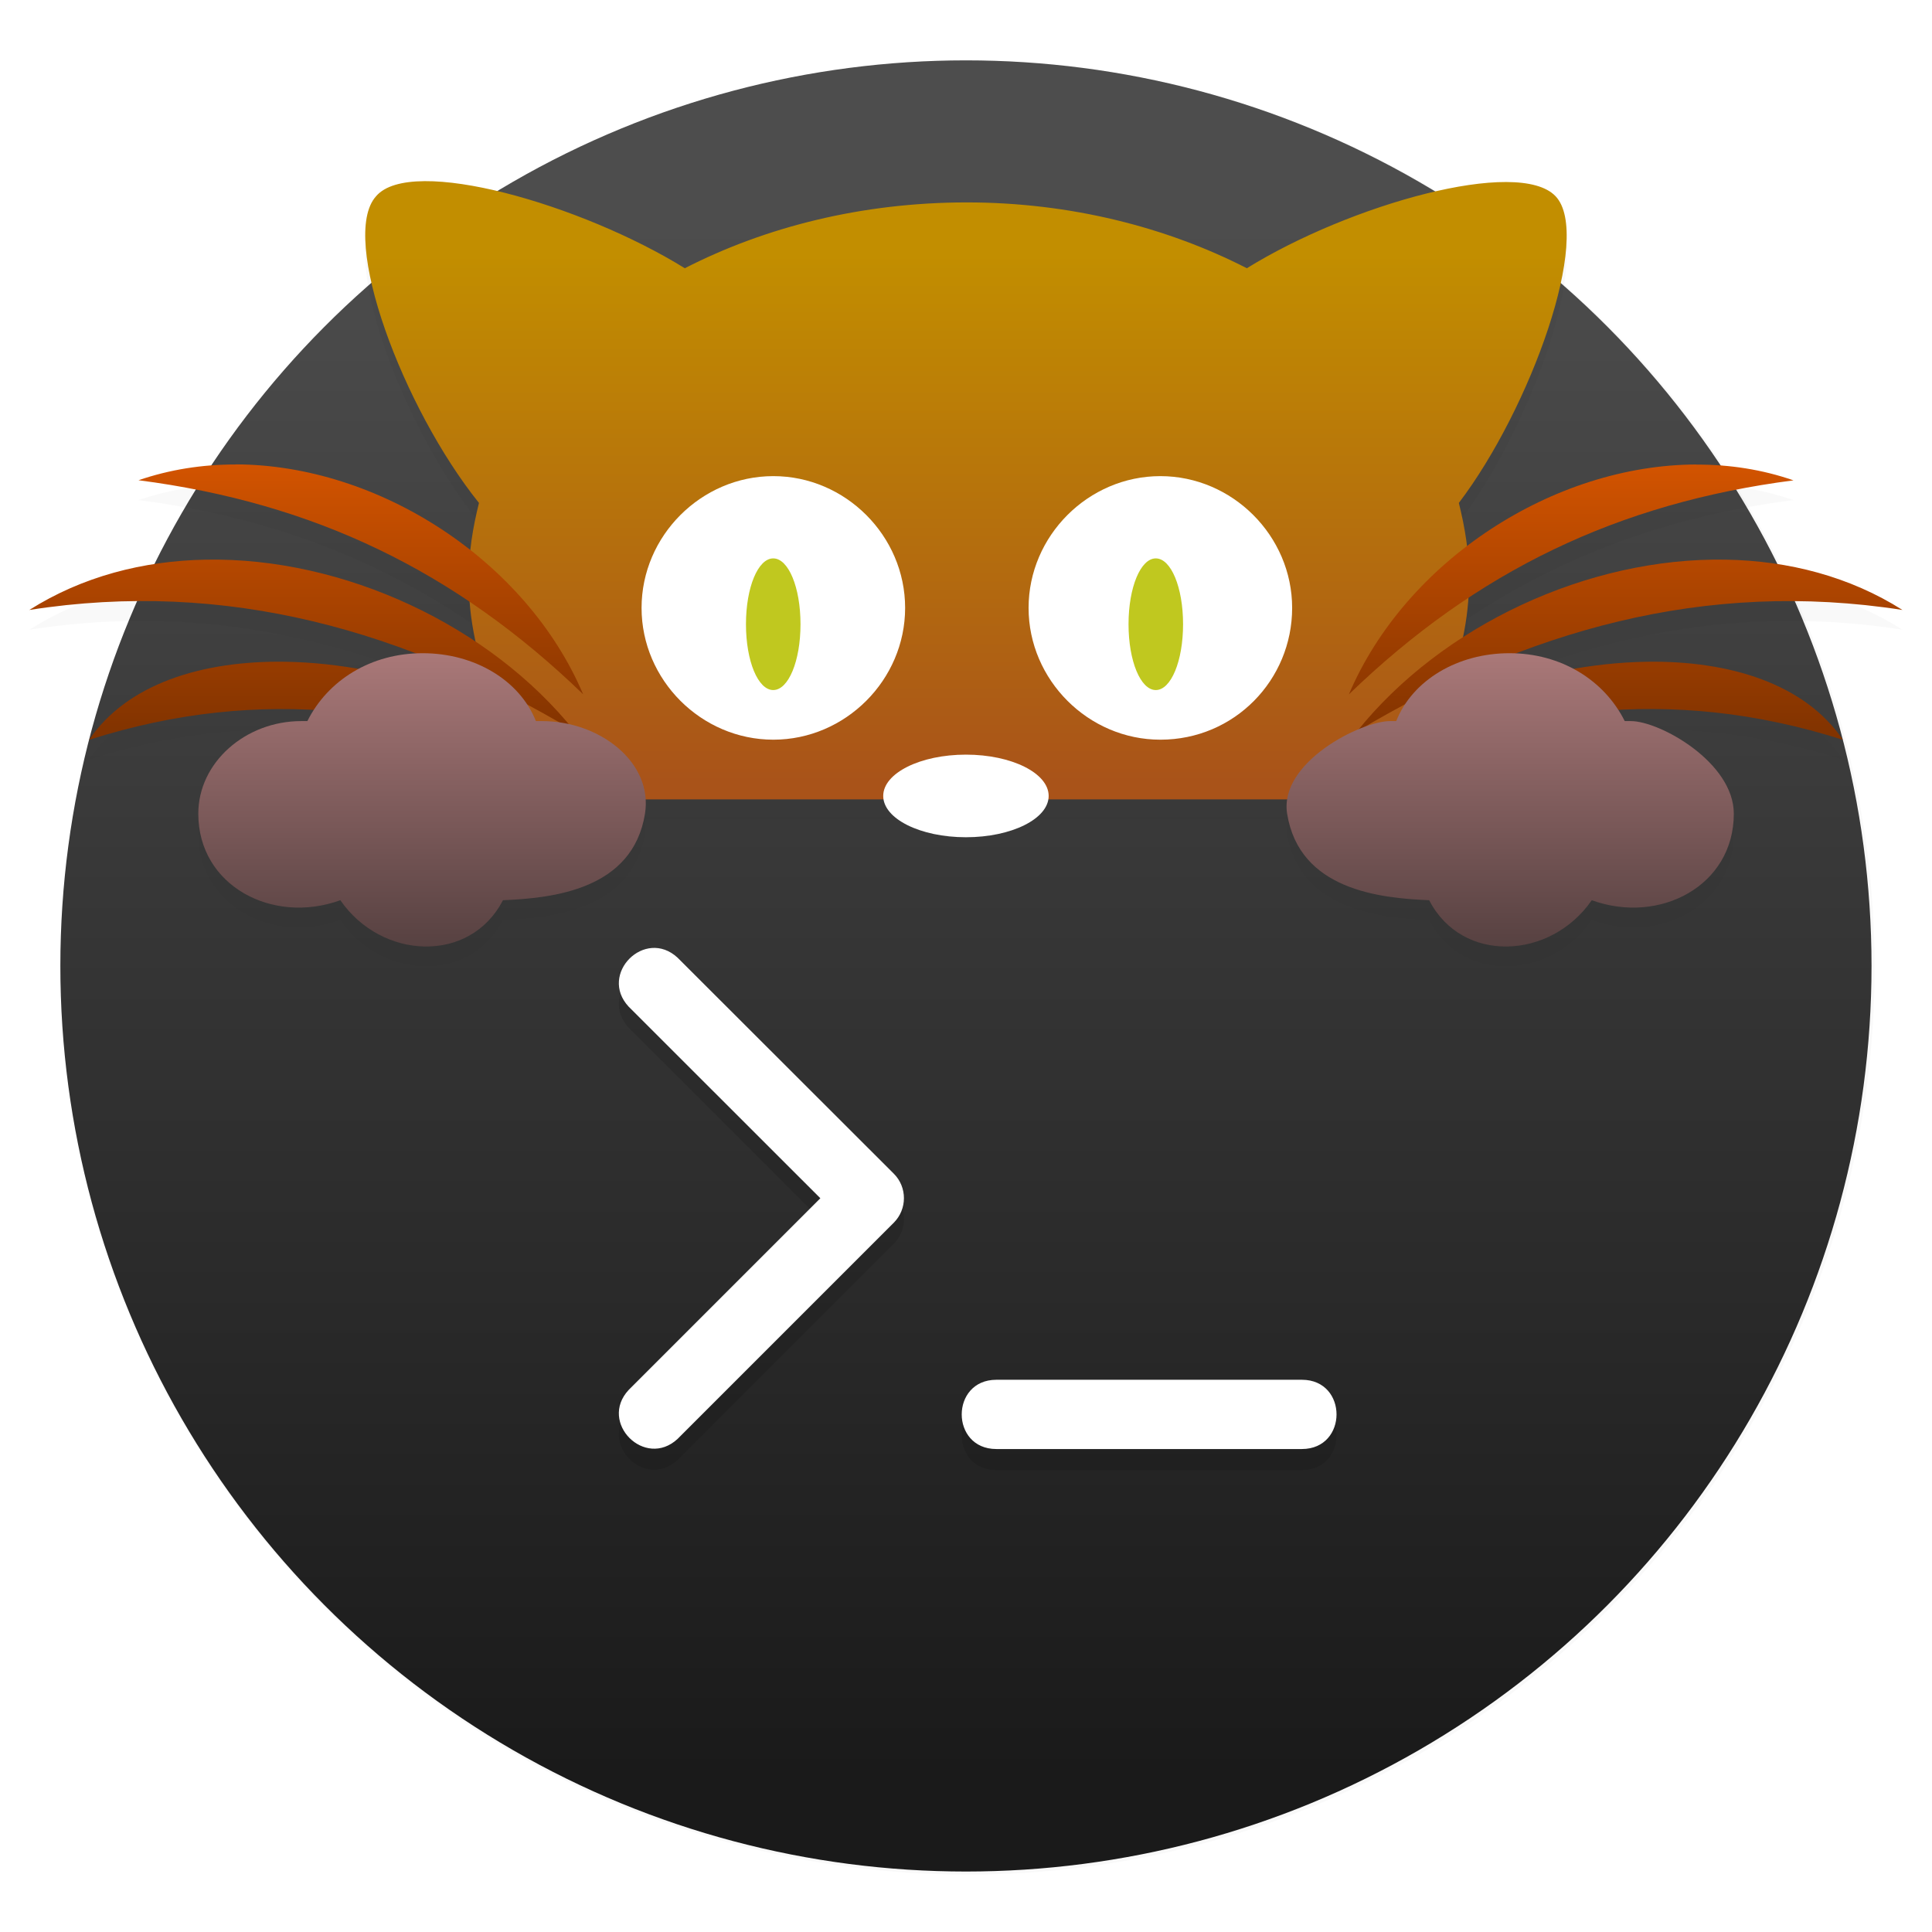 <svg width="64" height="64" version="1.1" viewBox="0 0 16.933 16.933" xmlns="http://www.w3.org/2000/svg" xmlns:xlink="http://www.w3.org/1999/xlink">
 <defs>
  <linearGradient id="linearGradient976" x1="8.444" x2="8.444" y1="6.861" y2="2.229" gradientUnits="userSpaceOnUse">
   <stop stop-color="#a95319" offset="0"/>
   <stop stop-color="#c28e00" offset="1"/>
  </linearGradient>
  <linearGradient id="linearGradient998" x1="8.294" x2="8.294" y1="7.228" y2="3.962" gradientUnits="userSpaceOnUse">
   <stop stop-color="#662800" offset="0"/>
   <stop stop-color="#d65500" offset="1"/>
  </linearGradient>
  <linearGradient id="linearGradient1006" x1="8.346" x2="8.346" y1="8.445" y2="5.597" gradientUnits="userSpaceOnUse">
   <stop stop-color="#523e3e" offset="0"/>
   <stop stop-color="#ae7b7b" offset="1"/>
  </linearGradient>
  <filter id="filter1017" x="-.076" y="-.186" width="1.152" height="1.372" color-interpolation-filters="sRGB">
   <feGaussianBlur stdDeviation="0.52"/>
  </filter>
  <filter id="filter1023" x="-.041" y="-.058" width="1.081" height="1.117" color-interpolation-filters="sRGB">
   <feGaussianBlur stdDeviation="0.107"/>
  </filter>
  <linearGradient id="linearGradient899" x1="-39.605" x2="-39.605" y1="58.247" y2="6.988" gradientTransform="matrix(.265 0 0 .265 18.664 .111)" gradientUnits="userSpaceOnUse">
   <stop stop-color="#1a1a1a" offset="0"/>
   <stop stop-color="#4d4d4d" offset="1"/>
  </linearGradient>
  <filter id="filter930" x="-.039" y="-.039" width="1.078" height="1.078" color-interpolation-filters="sRGB">
   <feGaussianBlur stdDeviation="0.972"/>
  </filter>
 </defs>
 <circle transform="matrix(.265 0 0 .265 -.088 -.088)" cx="32.333" cy="32.333" r="30" fill="#000000" filter="url(#filter930)" opacity=".15" stroke-linecap="square" stroke-width="2.288" style="isolation:isolate;paint-order:stroke fill markers"/>
 <circle cx="8.466" cy="8.466" r="7.937" fill="url(#linearGradient899)" stroke-linecap="square" stroke-width=".605" style="isolation:isolate;paint-order:stroke fill markers"/>
 <path d="m3.722 1.761c-0.198 0.001-0.349 0.042-0.426 0.132-0.325 0.361 0.235 1.858 0.902 2.688-0.034 0.137-0.057 0.277-0.072 0.419-0.592-0.468-1.334-0.754-2.062-0.755-0.289-5.821e-4 -0.576 0.044-0.85 0.138 1.097 0.142 2.045 0.492 2.906 1.073 0.01 0.118 0.026 0.235 0.052 0.349-0.697-0.467-1.547-0.742-2.368-0.727h-5.168e-4c-0.549 0.01-1.084 0.148-1.546 0.441 1.196-0.187 2.313-0.023 3.378 0.383-0.18 0.01-0.348 0.057-0.493 0.135-0.215-0.038-0.43-0.062-0.639-0.065-0.731-0.012-1.39 0.194-1.722 0.684 0.686-0.218 1.331-0.289 1.968-0.256-0.019 0.03-0.039 0.06-0.056 0.093h-0.054c-0.487 0-0.902 0.361-0.902 0.812 0 0.631 0.65 0.974 1.245 0.758 0.361 0.523 1.137 0.559 1.425 0 0.433-0.018 1.137-0.09 1.245-0.758 0.007-0.043 0.005-0.085 0.002-0.127h2.261c-0.09-0.18 0.036-0.288 0.577-0.288 0.541 0.018 0.649 0.108 0.577 0.288h2.213c-0.006 0.041-9e-3 0.084-0.002 0.127 0.108 0.668 0.812 0.74 1.245 0.758 0.289 0.559 1.064 0.523 1.425 0 0.595 0.216 1.245-0.126 1.245-0.758 0-0.451-0.649-0.812-0.902-0.812h-0.054c-0.016-0.033-0.036-0.063-0.056-0.093 0.637-0.033 1.282 0.038 1.968 0.256-0.331-0.489-0.991-0.696-1.722-0.684-0.209 0.003-0.424 0.027-0.639 0.065-0.146-0.078-0.314-0.126-0.494-0.135 1.065-0.406 2.183-0.57 3.378-0.383-0.462-0.293-0.997-0.431-1.547-0.441h-5.16e-4c-0.796-0.014-1.621 0.244-2.306 0.685 0.024-0.113 0.037-0.227 0.045-0.342 0.847-0.56 1.778-0.899 2.853-1.038-0.274-0.095-0.561-0.139-0.85-0.138-0.708 0.001-1.43 0.271-2.014 0.717-0.016-0.128-0.037-0.255-0.069-0.38 0.631-0.83 1.173-2.345 0.848-2.688-0.325-0.343-1.804 0.072-2.706 0.631-0.704-0.361-1.551-0.577-2.454-0.577-0.92 0-1.768 0.216-2.472 0.577-0.677-0.419-1.688-0.768-2.28-0.764zm3.056 2.586c0.631 0 1.155 0.523 1.155 1.154 0 0.631-0.524 1.155-1.155 1.155-0.631 0-1.154-0.524-1.154-1.155 0-0.631 0.523-1.154 1.154-1.154zm3.392 0c0.631 0 1.154 0.523 1.154 1.154 0 0.631-0.505 1.155-1.154 1.155-0.631 0-1.154-0.524-1.154-1.155 0-0.631 0.523-1.154 1.154-1.154z" fill-rule="evenodd" filter="url(#filter1017)" opacity=".15" stroke-width="0"/>
 <rect x="4.876" y="3.969" width="7.181" height="2.646" ry="0" fill="#fff" fill-rule="evenodd" stroke="#000" stroke-linecap="round" stroke-linejoin="round" stroke-width="0"/>
 <g clip-rule="evenodd" fill-rule="evenodd" stroke-width="0">
  <path d="m6.777 6.048c0.133 0 0.239-0.253 0.239-0.577s-0.106-0.577-0.239-0.577-0.239 0.253-0.239 0.577 0.106 0.577 0.239 0.577z" fill="#c0c81f" stroke="#969c18"/>
  <path d="m13.634 1.72c-0.325-0.343-1.804 0.072-2.706 0.631-0.704-0.361-1.552-0.577-2.454-0.577-0.92 0-1.768 0.216-2.472 0.577-0.902-0.559-2.399-0.992-2.706-0.631-0.325 0.361 0.235 1.858 0.902 2.688-0.054 0.216-0.09 0.433-0.09 0.668 0 0.722 0.307 1.389 0.83 1.93h2.977c-0.09-0.18 0.036-0.289 0.577-0.289 0.541 0.018 0.649 0.108 0.577 0.289h2.977c0.523-0.541 0.83-1.227 0.83-1.93 0-0.235-0.036-0.451-0.09-0.668 0.631-0.83 1.173-2.345 0.848-2.688zm-6.856 4.763c-0.631 0-1.155-0.523-1.155-1.155 0-0.631 0.523-1.155 1.155-1.155 0.631 0 1.155 0.523 1.155 1.155 0 0.631-0.523 1.155-1.155 1.155zm3.392 0c-0.631 0-1.155-0.523-1.155-1.155 0-0.631 0.523-1.155 1.155-1.155 0.631 0 1.155 0.523 1.155 1.155 0 0.631-0.505 1.155-1.155 1.155z" fill="url(#linearGradient976)" stroke="#543117"/>
  <path d="m2.064 4.071c-0.289-5.821e-4 -0.576 0.044-0.85 0.138 1.534 0.198 2.778 0.794 3.897 1.876-0.498-1.173-1.794-2.012-3.047-2.015zm12.805 0c-1.252 0.003-2.548 0.842-3.047 2.015 1.119-1.082 2.363-1.678 3.897-1.876-0.274-0.095-0.561-0.139-0.85-0.138zm-13.065 0.834c-0.55 0.01-1.084 0.148-1.547 0.441 1.732-0.271 3.302 0.181 4.781 1.065-0.744-0.93-2.026-1.528-3.235-1.506zm13.324 0c-1.209-0.022-2.49 0.576-3.235 1.506 1.479-0.884 3.049-1.335 4.781-1.065-0.462-0.293-0.997-0.431-1.547-0.441zm-12.625 0.895c-0.731-0.012-1.39 0.194-1.722 0.684 1.534-0.487 2.868-0.271 4.348 0.306-0.629-0.599-1.686-0.975-2.626-0.99zm11.927 0c-0.94 0.015-1.996 0.391-2.626 0.99 1.479-0.577 2.814-0.794 4.348-0.306-0.331-0.489-0.991-0.696-1.722-0.684z" fill="url(#linearGradient998)" stroke="#461900"/>
  <path d="m3.704 5.725c-0.451 0-0.83 0.235-1.01 0.595h-0.054c-0.487 0-0.902 0.361-0.902 0.812 0 0.631 0.649 0.974 1.245 0.758 0.361 0.523 1.137 0.559 1.425 0 0.433-0.018 1.137-0.09 1.245-0.758 0.072-0.451-0.397-0.812-0.902-0.812h-0.054c-0.144-0.361-0.541-0.595-0.992-0.595zm9.526 0c0.451 0 0.83 0.235 1.01 0.595h0.054c0.253 0 0.902 0.361 0.902 0.812 0 0.631-0.649 0.974-1.245 0.758-0.361 0.523-1.137 0.559-1.425 0-0.433-0.018-1.137-0.09-1.245-0.758-0.072-0.451 0.649-0.812 0.902-0.812h0.054c0.144-0.361 0.541-0.595 0.992-0.595z" fill="url(#linearGradient1006)" stroke="#3c2c2c"/>
  <path d="m10.13 6.048c0.133 0 0.239-0.253 0.239-0.577s-0.106-0.577-0.239-0.577-0.239 0.253-0.239 0.577 0.106 0.577 0.239 0.577z" fill="#c0c81f" stroke="#969c18"/>
 </g>
 <path d="m8.732 12.277h2.679c0.404 5.19e-4 0.404 0.606 0 0.607h-2.679c-0.404-5.19e-4 -0.404-0.606 0-0.607zm-3.222-3.27c-0.266-0.286 0.143-0.695 0.429-0.429l1.895 1.893c0.118 0.118 0.118 0.31 0 0.429l-1.895 1.895c-0.286 0.266-0.695-0.143-0.429-0.429l1.68-1.68z" filter="url(#filter1023)" opacity=".35"/>
 <path d="m8.732 12.093h2.679c0.404 5.19e-4 0.404 0.606 0 0.607h-2.679c-0.404-5.19e-4 -0.404-0.606 0-0.607zm-3.222-3.27c-0.266-0.286 0.143-0.695 0.429-0.429l1.895 1.893c0.118 0.118 0.118 0.31 0 0.429l-1.895 1.895c-0.286 0.266-0.695-0.143-0.429-0.429l1.68-1.68z" fill="#fff"/>
 <ellipse cx="8.466" cy="6.976" rx=".725" ry=".362" fill="#fff" stroke-width="0" style="paint-order:stroke fill markers"/>
</svg>
